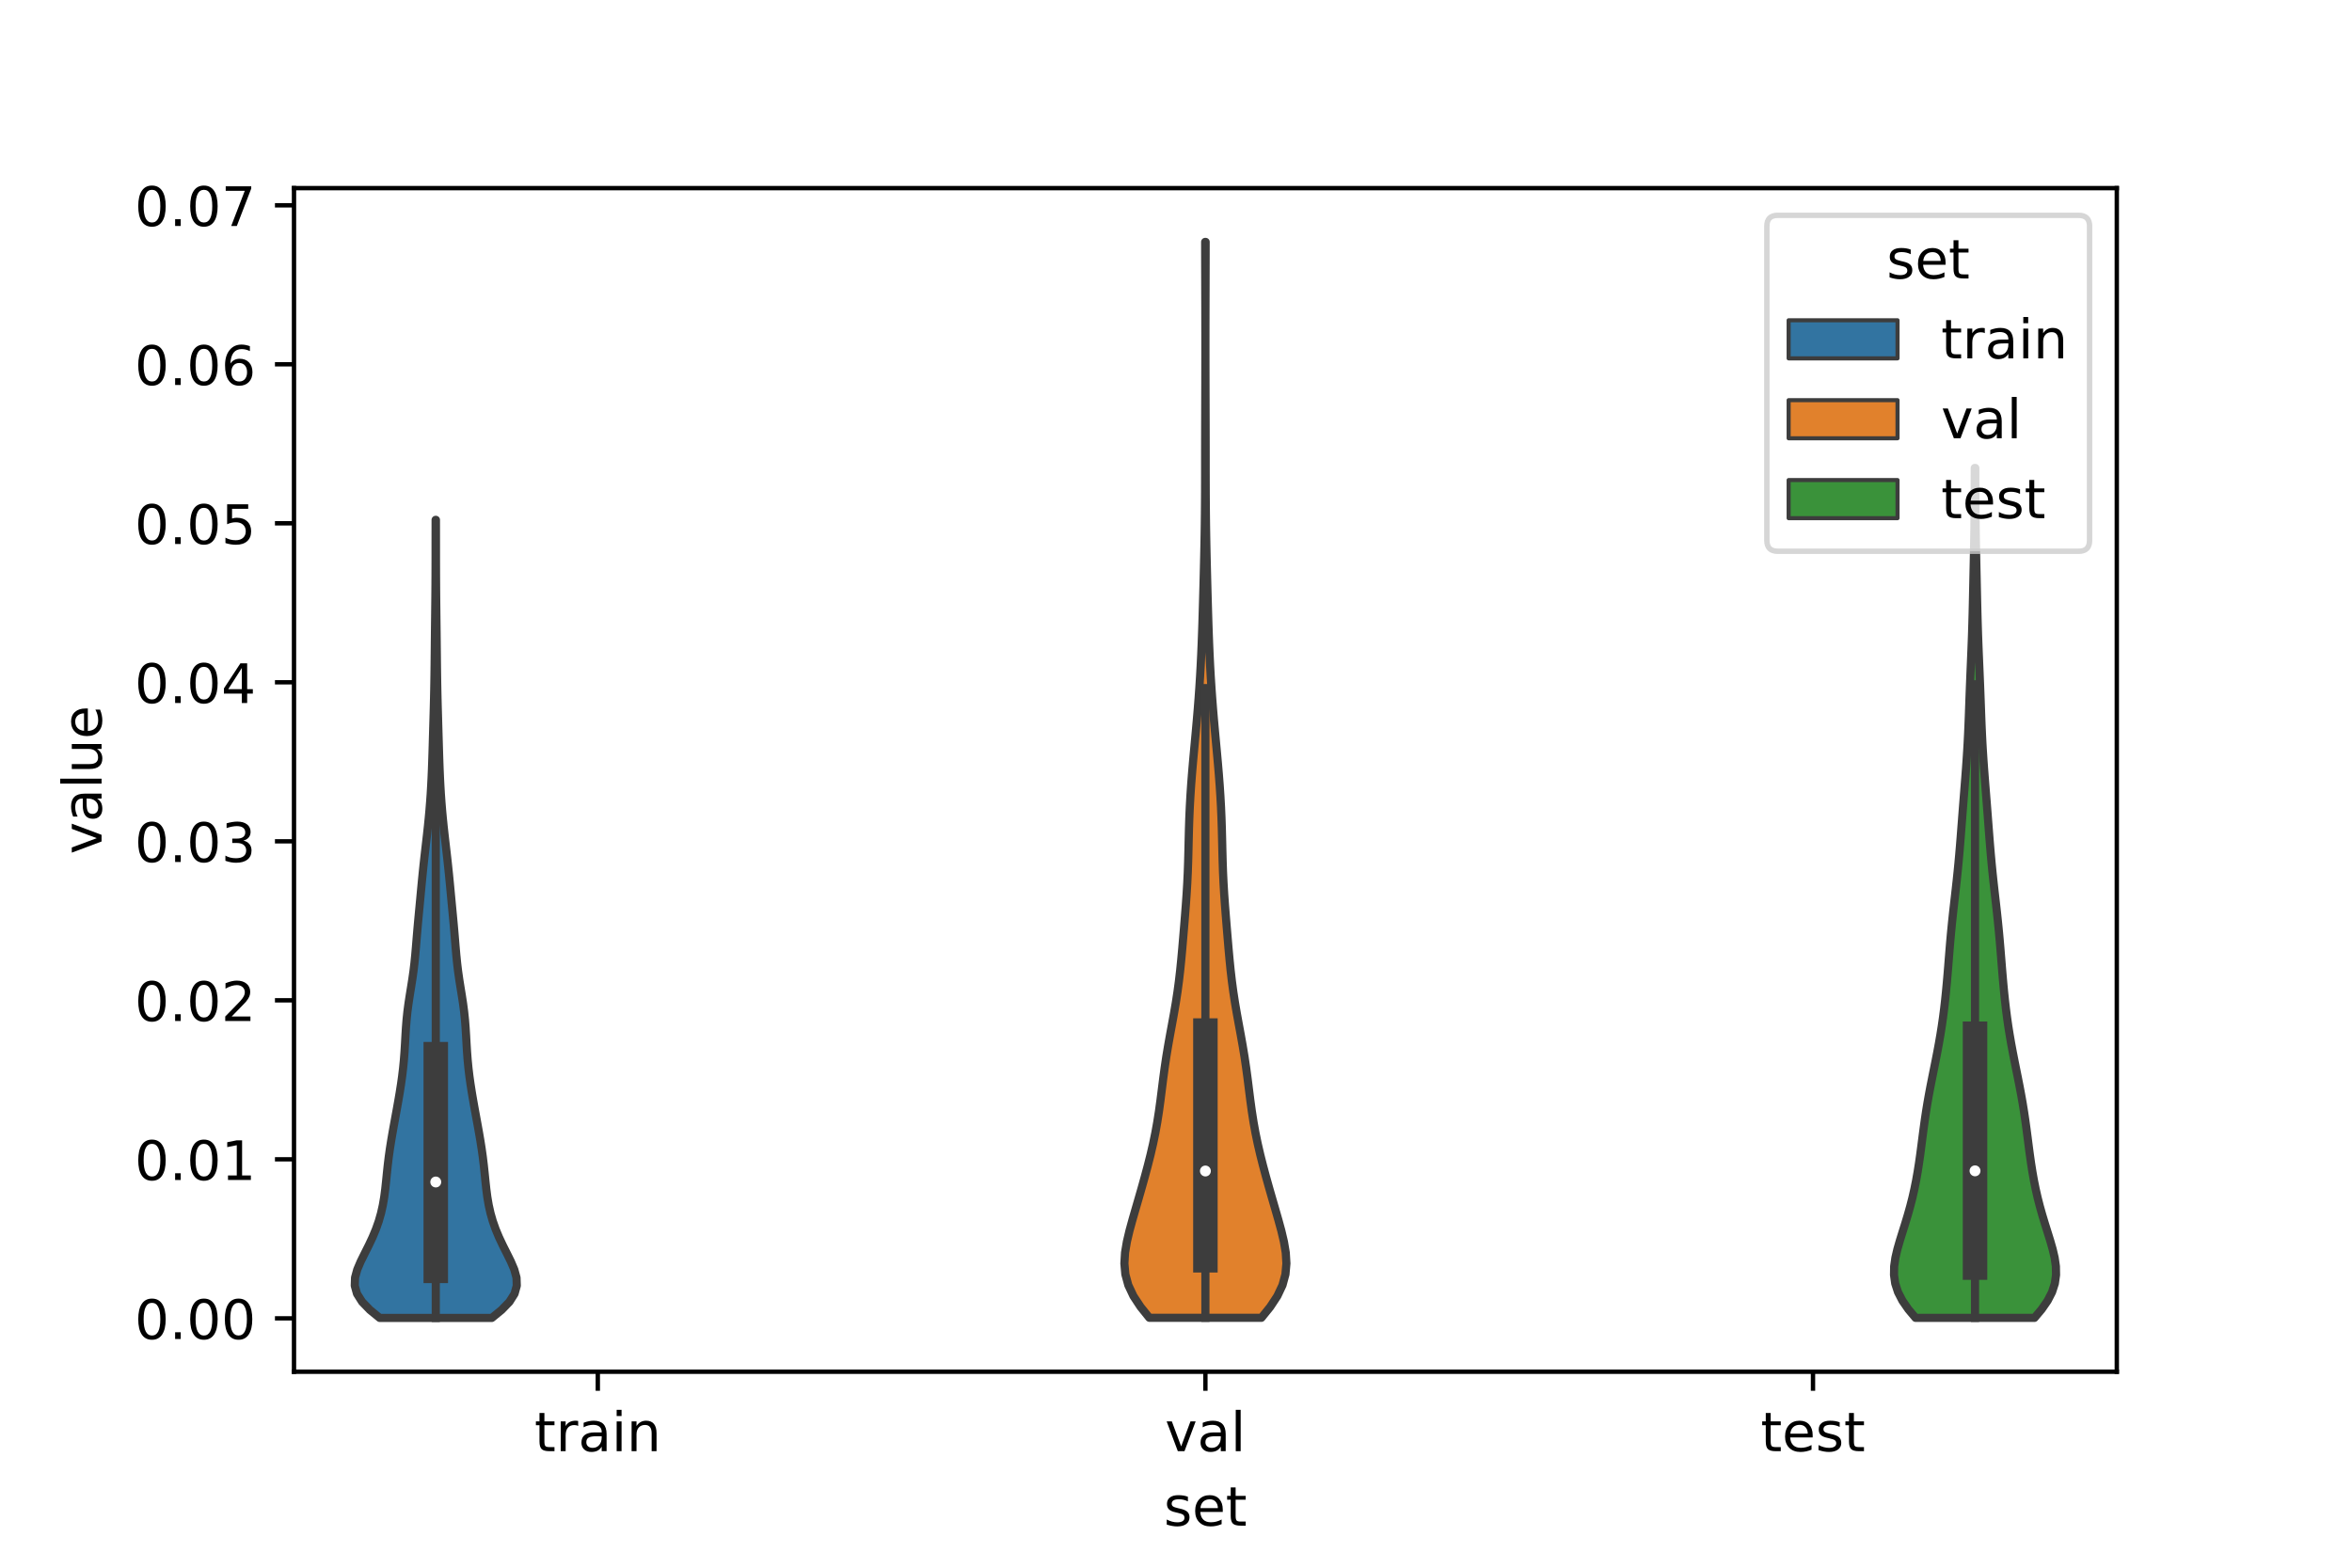 <?xml version="1.0" encoding="utf-8" standalone="no"?>
<!DOCTYPE svg PUBLIC "-//W3C//DTD SVG 1.1//EN"
  "http://www.w3.org/Graphics/SVG/1.1/DTD/svg11.dtd">
<!-- Created with matplotlib (https://matplotlib.org/) -->
<svg height="288pt" version="1.1" viewBox="0 0 432 288" width="432pt" xmlns="http://www.w3.org/2000/svg" xmlns:xlink="http://www.w3.org/1999/xlink">
 <defs>
  <style type="text/css">*{stroke-linecap:butt;stroke-linejoin:round;}</style>
 </defs>
 <g id="figure_1">
  <g id="patch_1">
   <path d="M 0 288 
L 432 288 
L 432 0 
L 0 0 
z
" style="fill:#ffffff;"/>
  </g>
  <g id="axes_1">
   <g id="patch_2">
    <path d="M 54 252 
L 388.8 252 
L 388.8 34.56 
L 54 34.56 
z
" style="fill:#ffffff;"/>
   </g>
   <g id="PolyCollection_1">
    <defs>
     <path d="M 90.335 -45.884 
L 69.745 -45.884 
L 67.935 -47.365 
L 66.506 -48.846 
L 65.572 -50.326 
L 65.16 -51.807 
L 65.213 -53.288 
L 65.619 -54.769 
L 66.249 -56.25 
L 66.982 -57.731 
L 67.728 -59.212 
L 68.426 -60.693 
L 69.044 -62.174 
L 69.566 -63.655 
L 69.989 -65.136 
L 70.319 -66.617 
L 70.571 -68.098 
L 70.764 -69.579 
L 70.922 -71.059 
L 71.071 -72.54 
L 71.229 -74.021 
L 71.409 -75.502 
L 71.617 -76.983 
L 71.851 -78.464 
L 72.104 -79.945 
L 72.37 -81.426 
L 72.641 -82.907 
L 72.912 -84.388 
L 73.175 -85.869 
L 73.426 -87.35 
L 73.658 -88.831 
L 73.865 -90.312 
L 74.041 -91.793 
L 74.185 -93.273 
L 74.298 -94.754 
L 74.389 -96.235 
L 74.471 -97.716 
L 74.562 -99.197 
L 74.679 -100.678 
L 74.834 -102.159 
L 75.028 -103.64 
L 75.255 -105.121 
L 75.495 -106.602 
L 75.729 -108.083 
L 75.94 -109.564 
L 76.118 -111.045 
L 76.267 -112.526 
L 76.396 -114.007 
L 76.517 -115.487 
L 76.642 -116.968 
L 76.773 -118.449 
L 76.911 -119.93 
L 77.051 -121.411 
L 77.191 -122.892 
L 77.329 -124.373 
L 77.469 -125.854 
L 77.614 -127.335 
L 77.767 -128.816 
L 77.928 -130.297 
L 78.097 -131.778 
L 78.268 -133.259 
L 78.437 -134.74 
L 78.599 -136.221 
L 78.748 -137.701 
L 78.884 -139.182 
L 79.003 -140.663 
L 79.107 -142.144 
L 79.195 -143.625 
L 79.27 -145.106 
L 79.333 -146.587 
L 79.387 -148.068 
L 79.435 -149.549 
L 79.479 -151.03 
L 79.522 -152.511 
L 79.565 -153.992 
L 79.608 -155.473 
L 79.65 -156.954 
L 79.69 -158.435 
L 79.727 -159.915 
L 79.759 -161.396 
L 79.786 -162.877 
L 79.808 -164.358 
L 79.827 -165.839 
L 79.843 -167.32 
L 79.859 -168.801 
L 79.874 -170.282 
L 79.891 -171.763 
L 79.909 -173.244 
L 79.927 -174.725 
L 79.944 -176.206 
L 79.961 -177.687 
L 79.975 -179.168 
L 79.986 -180.649 
L 79.995 -182.129 
L 80 -183.61 
L 80.004 -185.091 
L 80.005 -186.572 
L 80.006 -188.053 
L 80.008 -189.534 
L 80.01 -191.015 
L 80.012 -192.496 
L 80.068 -192.496 
L 80.068 -192.496 
L 80.07 -191.015 
L 80.072 -189.534 
L 80.074 -188.053 
L 80.075 -186.572 
L 80.076 -185.091 
L 80.08 -183.61 
L 80.085 -182.129 
L 80.094 -180.649 
L 80.105 -179.168 
L 80.119 -177.687 
L 80.136 -176.206 
L 80.153 -174.725 
L 80.171 -173.244 
L 80.189 -171.763 
L 80.206 -170.282 
L 80.221 -168.801 
L 80.237 -167.32 
L 80.253 -165.839 
L 80.272 -164.358 
L 80.294 -162.877 
L 80.321 -161.396 
L 80.353 -159.915 
L 80.39 -158.435 
L 80.43 -156.954 
L 80.472 -155.473 
L 80.515 -153.992 
L 80.558 -152.511 
L 80.601 -151.03 
L 80.645 -149.549 
L 80.693 -148.068 
L 80.747 -146.587 
L 80.81 -145.106 
L 80.885 -143.625 
L 80.973 -142.144 
L 81.077 -140.663 
L 81.196 -139.182 
L 81.332 -137.701 
L 81.481 -136.221 
L 81.643 -134.74 
L 81.812 -133.259 
L 81.983 -131.778 
L 82.152 -130.297 
L 82.313 -128.816 
L 82.466 -127.335 
L 82.611 -125.854 
L 82.751 -124.373 
L 82.889 -122.892 
L 83.029 -121.411 
L 83.169 -119.93 
L 83.307 -118.449 
L 83.438 -116.968 
L 83.563 -115.487 
L 83.684 -114.007 
L 83.813 -112.526 
L 83.962 -111.045 
L 84.14 -109.564 
L 84.351 -108.083 
L 84.585 -106.602 
L 84.825 -105.121 
L 85.052 -103.64 
L 85.246 -102.159 
L 85.401 -100.678 
L 85.518 -99.197 
L 85.609 -97.716 
L 85.691 -96.235 
L 85.782 -94.754 
L 85.895 -93.273 
L 86.039 -91.793 
L 86.215 -90.312 
L 86.422 -88.831 
L 86.654 -87.35 
L 86.905 -85.869 
L 87.168 -84.388 
L 87.439 -82.907 
L 87.71 -81.426 
L 87.976 -79.945 
L 88.229 -78.464 
L 88.463 -76.983 
L 88.671 -75.502 
L 88.851 -74.021 
L 89.009 -72.54 
L 89.158 -71.059 
L 89.316 -69.579 
L 89.509 -68.098 
L 89.761 -66.617 
L 90.091 -65.136 
L 90.514 -63.655 
L 91.036 -62.174 
L 91.654 -60.693 
L 92.352 -59.212 
L 93.098 -57.731 
L 93.831 -56.25 
L 94.461 -54.769 
L 94.867 -53.288 
L 94.92 -51.807 
L 94.508 -50.326 
L 93.574 -48.846 
L 92.145 -47.365 
L 90.335 -45.884 
z
" id="m34729bcca5" style="stroke:#3d3d3d;stroke-width:1.5;"/>
    </defs>
    <g clip-path="url(#p01e2f9b529)">
     <use style="fill:#3274a1;stroke:#3d3d3d;stroke-width:1.5;" x="0" xlink:href="#m34729bcca5" y="288"/>
    </g>
   </g>
   <g id="PolyCollection_2">
    <defs>
     <path d="M 231.69 -45.909 
L 211.11 -45.909 
L 209.5 -47.906 
L 208.184 -49.902 
L 207.242 -51.899 
L 206.698 -53.895 
L 206.52 -55.892 
L 206.641 -57.888 
L 206.977 -59.884 
L 207.449 -61.881 
L 207.994 -63.877 
L 208.569 -65.874 
L 209.149 -67.87 
L 209.722 -69.867 
L 210.28 -71.863 
L 210.816 -73.859 
L 211.32 -75.856 
L 211.783 -77.852 
L 212.197 -79.849 
L 212.558 -81.845 
L 212.87 -83.842 
L 213.144 -85.838 
L 213.396 -87.835 
L 213.646 -89.831 
L 213.914 -91.827 
L 214.21 -93.824 
L 214.54 -95.82 
L 214.895 -97.817 
L 215.263 -99.813 
L 215.626 -101.81 
L 215.968 -103.806 
L 216.275 -105.802 
L 216.542 -107.799 
L 216.773 -109.795 
L 216.973 -111.792 
L 217.154 -113.788 
L 217.324 -115.785 
L 217.491 -117.781 
L 217.654 -119.777 
L 217.81 -121.774 
L 217.951 -123.77 
L 218.07 -125.767 
L 218.164 -127.763 
L 218.232 -129.76 
L 218.284 -131.756 
L 218.33 -133.753 
L 218.381 -135.749 
L 218.447 -137.745 
L 218.534 -139.742 
L 218.645 -141.738 
L 218.777 -143.735 
L 218.93 -145.731 
L 219.099 -147.728 
L 219.279 -149.724 
L 219.464 -151.72 
L 219.649 -153.717 
L 219.827 -155.713 
L 219.996 -157.71 
L 220.151 -159.706 
L 220.293 -161.703 
L 220.419 -163.699 
L 220.531 -165.695 
L 220.629 -167.692 
L 220.715 -169.688 
L 220.79 -171.685 
L 220.857 -173.681 
L 220.917 -175.678 
L 220.974 -177.674 
L 221.029 -179.67 
L 221.081 -181.667 
L 221.131 -183.663 
L 221.178 -185.66 
L 221.221 -187.656 
L 221.258 -189.653 
L 221.289 -191.649 
L 221.313 -193.646 
L 221.33 -195.642 
L 221.341 -197.638 
L 221.347 -199.635 
L 221.35 -201.631 
L 221.351 -203.628 
L 221.353 -205.624 
L 221.356 -207.621 
L 221.361 -209.617 
L 221.367 -211.613 
L 221.373 -213.61 
L 221.38 -215.606 
L 221.386 -217.603 
L 221.39 -219.599 
L 221.393 -221.596 
L 221.395 -223.592 
L 221.395 -225.588 
L 221.393 -227.585 
L 221.39 -229.581 
L 221.386 -231.578 
L 221.38 -233.574 
L 221.374 -235.571 
L 221.368 -237.567 
L 221.362 -239.563 
L 221.358 -241.56 
L 221.357 -243.556 
L 221.443 -243.556 
L 221.443 -243.556 
L 221.442 -241.56 
L 221.438 -239.563 
L 221.432 -237.567 
L 221.426 -235.571 
L 221.42 -233.574 
L 221.414 -231.578 
L 221.41 -229.581 
L 221.407 -227.585 
L 221.405 -225.588 
L 221.405 -223.592 
L 221.407 -221.596 
L 221.41 -219.599 
L 221.414 -217.603 
L 221.42 -215.606 
L 221.427 -213.61 
L 221.433 -211.613 
L 221.439 -209.617 
L 221.444 -207.621 
L 221.447 -205.624 
L 221.449 -203.628 
L 221.45 -201.631 
L 221.453 -199.635 
L 221.459 -197.638 
L 221.47 -195.642 
L 221.487 -193.646 
L 221.511 -191.649 
L 221.542 -189.653 
L 221.579 -187.656 
L 221.622 -185.66 
L 221.669 -183.663 
L 221.719 -181.667 
L 221.771 -179.67 
L 221.826 -177.674 
L 221.883 -175.678 
L 221.943 -173.681 
L 222.01 -171.685 
L 222.085 -169.688 
L 222.171 -167.692 
L 222.269 -165.695 
L 222.381 -163.699 
L 222.507 -161.703 
L 222.649 -159.706 
L 222.804 -157.71 
L 222.973 -155.713 
L 223.151 -153.717 
L 223.336 -151.72 
L 223.521 -149.724 
L 223.701 -147.728 
L 223.87 -145.731 
L 224.023 -143.735 
L 224.155 -141.738 
L 224.266 -139.742 
L 224.353 -137.745 
L 224.419 -135.749 
L 224.47 -133.753 
L 224.516 -131.756 
L 224.568 -129.76 
L 224.636 -127.763 
L 224.73 -125.767 
L 224.849 -123.77 
L 224.99 -121.774 
L 225.146 -119.777 
L 225.309 -117.781 
L 225.476 -115.785 
L 225.646 -113.788 
L 225.827 -111.792 
L 226.027 -109.795 
L 226.258 -107.799 
L 226.525 -105.802 
L 226.832 -103.806 
L 227.174 -101.81 
L 227.537 -99.813 
L 227.905 -97.817 
L 228.26 -95.82 
L 228.59 -93.824 
L 228.886 -91.827 
L 229.154 -89.831 
L 229.404 -87.835 
L 229.656 -85.838 
L 229.93 -83.842 
L 230.242 -81.845 
L 230.603 -79.849 
L 231.017 -77.852 
L 231.48 -75.856 
L 231.984 -73.859 
L 232.52 -71.863 
L 233.078 -69.867 
L 233.651 -67.87 
L 234.231 -65.874 
L 234.806 -63.877 
L 235.351 -61.881 
L 235.823 -59.884 
L 236.159 -57.888 
L 236.28 -55.892 
L 236.102 -53.895 
L 235.558 -51.899 
L 234.616 -49.902 
L 233.3 -47.906 
L 231.69 -45.909 
z
" id="m45679a9363" style="stroke:#3d3d3d;stroke-width:1.5;"/>
    </defs>
    <g clip-path="url(#p01e2f9b529)">
     <use style="fill:#e1812c;stroke:#3d3d3d;stroke-width:1.5;" x="0" xlink:href="#m45679a9363" y="288"/>
    </g>
   </g>
   <g id="PolyCollection_3">
    <defs>
     <path d="M 373.679 -45.896 
L 351.841 -45.896 
L 350.517 -47.473 
L 349.425 -49.05 
L 348.614 -50.627 
L 348.103 -52.204 
L 347.88 -53.781 
L 347.908 -55.359 
L 348.135 -56.936 
L 348.502 -58.513 
L 348.954 -60.09 
L 349.445 -61.667 
L 349.94 -63.244 
L 350.416 -64.821 
L 350.859 -66.398 
L 351.261 -67.975 
L 351.62 -69.553 
L 351.938 -71.13 
L 352.218 -72.707 
L 352.466 -74.284 
L 352.69 -75.861 
L 352.898 -77.438 
L 353.1 -79.015 
L 353.306 -80.592 
L 353.522 -82.169 
L 353.756 -83.747 
L 354.012 -85.324 
L 354.29 -86.901 
L 354.587 -88.478 
L 354.899 -90.055 
L 355.217 -91.632 
L 355.534 -93.209 
L 355.842 -94.786 
L 356.134 -96.363 
L 356.406 -97.941 
L 356.656 -99.518 
L 356.881 -101.095 
L 357.084 -102.672 
L 357.266 -104.249 
L 357.429 -105.826 
L 357.577 -107.403 
L 357.714 -108.98 
L 357.843 -110.558 
L 357.968 -112.135 
L 358.096 -113.712 
L 358.23 -115.289 
L 358.374 -116.866 
L 358.529 -118.443 
L 358.695 -120.02 
L 358.87 -121.597 
L 359.05 -123.174 
L 359.229 -124.752 
L 359.403 -126.329 
L 359.568 -127.906 
L 359.722 -129.483 
L 359.865 -131.06 
L 359.999 -132.637 
L 360.125 -134.214 
L 360.247 -135.791 
L 360.368 -137.368 
L 360.489 -138.946 
L 360.612 -140.523 
L 360.737 -142.1 
L 360.862 -143.677 
L 360.985 -145.254 
L 361.105 -146.831 
L 361.216 -148.408 
L 361.318 -149.985 
L 361.409 -151.562 
L 361.488 -153.14 
L 361.557 -154.717 
L 361.619 -156.294 
L 361.676 -157.871 
L 361.733 -159.448 
L 361.791 -161.025 
L 361.853 -162.602 
L 361.917 -164.179 
L 361.984 -165.757 
L 362.05 -167.334 
L 362.114 -168.911 
L 362.174 -170.488 
L 362.228 -172.065 
L 362.276 -173.642 
L 362.319 -175.219 
L 362.357 -176.796 
L 362.392 -178.373 
L 362.426 -179.951 
L 362.46 -181.528 
L 362.494 -183.105 
L 362.528 -184.682 
L 362.561 -186.259 
L 362.592 -187.836 
L 362.621 -189.413 
L 362.645 -190.99 
L 362.665 -192.567 
L 362.68 -194.145 
L 362.691 -195.722 
L 362.698 -197.299 
L 362.703 -198.876 
L 362.706 -200.453 
L 362.709 -202.03 
L 362.811 -202.03 
L 362.811 -202.03 
L 362.814 -200.453 
L 362.817 -198.876 
L 362.822 -197.299 
L 362.829 -195.722 
L 362.84 -194.145 
L 362.855 -192.567 
L 362.875 -190.99 
L 362.899 -189.413 
L 362.928 -187.836 
L 362.959 -186.259 
L 362.992 -184.682 
L 363.026 -183.105 
L 363.06 -181.528 
L 363.094 -179.951 
L 363.128 -178.373 
L 363.163 -176.796 
L 363.201 -175.219 
L 363.244 -173.642 
L 363.292 -172.065 
L 363.346 -170.488 
L 363.406 -168.911 
L 363.47 -167.334 
L 363.536 -165.757 
L 363.603 -164.179 
L 363.667 -162.602 
L 363.729 -161.025 
L 363.787 -159.448 
L 363.844 -157.871 
L 363.901 -156.294 
L 363.963 -154.717 
L 364.032 -153.14 
L 364.111 -151.562 
L 364.202 -149.985 
L 364.304 -148.408 
L 364.415 -146.831 
L 364.535 -145.254 
L 364.658 -143.677 
L 364.783 -142.1 
L 364.908 -140.523 
L 365.031 -138.946 
L 365.152 -137.368 
L 365.273 -135.791 
L 365.395 -134.214 
L 365.521 -132.637 
L 365.655 -131.06 
L 365.798 -129.483 
L 365.952 -127.906 
L 366.117 -126.329 
L 366.291 -124.752 
L 366.47 -123.174 
L 366.65 -121.597 
L 366.825 -120.02 
L 366.991 -118.443 
L 367.146 -116.866 
L 367.29 -115.289 
L 367.424 -113.712 
L 367.552 -112.135 
L 367.677 -110.558 
L 367.806 -108.98 
L 367.943 -107.403 
L 368.091 -105.826 
L 368.254 -104.249 
L 368.436 -102.672 
L 368.639 -101.095 
L 368.864 -99.518 
L 369.114 -97.941 
L 369.386 -96.363 
L 369.678 -94.786 
L 369.986 -93.209 
L 370.303 -91.632 
L 370.621 -90.055 
L 370.933 -88.478 
L 371.23 -86.901 
L 371.508 -85.324 
L 371.764 -83.747 
L 371.998 -82.169 
L 372.214 -80.592 
L 372.42 -79.015 
L 372.622 -77.438 
L 372.83 -75.861 
L 373.054 -74.284 
L 373.302 -72.707 
L 373.582 -71.13 
L 373.9 -69.553 
L 374.259 -67.975 
L 374.661 -66.398 
L 375.104 -64.821 
L 375.58 -63.244 
L 376.075 -61.667 
L 376.566 -60.09 
L 377.018 -58.513 
L 377.385 -56.936 
L 377.612 -55.359 
L 377.64 -53.781 
L 377.417 -52.204 
L 376.906 -50.627 
L 376.095 -49.05 
L 375.003 -47.473 
L 373.679 -45.896 
z
" id="m0f67880a5b" style="stroke:#3d3d3d;stroke-width:1.5;"/>
    </defs>
    <g clip-path="url(#p01e2f9b529)">
     <use style="fill:#3a923a;stroke:#3d3d3d;stroke-width:1.5;" x="0" xlink:href="#m0f67880a5b" y="288"/>
    </g>
   </g>
   <g id="patch_3">
    <path clip-path="url(#p01e2f9b529)" d="M 109.8 242.189 
L 109.8 242.189 
L 109.8 242.189 
L 109.8 242.189 
z
" style="fill:#3274a1;stroke:#3d3d3d;stroke-linejoin:miter;stroke-width:0.75;"/>
   </g>
   <g id="patch_4">
    <path clip-path="url(#p01e2f9b529)" d="M 109.8 242.189 
L 109.8 242.189 
L 109.8 242.189 
L 109.8 242.189 
z
" style="fill:#e1812c;stroke:#3d3d3d;stroke-linejoin:miter;stroke-width:0.75;"/>
   </g>
   <g id="patch_5">
    <path clip-path="url(#p01e2f9b529)" d="M 109.8 242.189 
L 109.8 242.189 
L 109.8 242.189 
L 109.8 242.189 
z
" style="fill:#3a923a;stroke:#3d3d3d;stroke-linejoin:miter;stroke-width:0.75;"/>
   </g>
   <g id="matplotlib.axis_1">
    <g id="xtick_1">
     <g id="line2d_1">
      <defs>
       <path d="M 0 0 
L 0 3.5 
" id="m8063b4e035" style="stroke:#000000;stroke-width:0.8;"/>
      </defs>
      <g>
       <use style="stroke:#000000;stroke-width:0.8;" x="109.8" xlink:href="#m8063b4e035" y="252"/>
      </g>
     </g>
     <g id="text_1">
      <!-- train -->
      <g transform="translate(98.162 266.598)scale(0.1 -0.1)">
       <defs>
        <path d="M 18.312 70.219 
L 18.312 54.688 
L 36.812 54.688 
L 36.812 47.703 
L 18.312 47.703 
L 18.312 18.016 
Q 18.312 11.328 20.141 9.422 
Q 21.969 7.516 27.594 7.516 
L 36.812 7.516 
L 36.812 0 
L 27.594 0 
Q 17.188 0 13.234 3.875 
Q 9.281 7.766 9.281 18.016 
L 9.281 47.703 
L 2.688 47.703 
L 2.688 54.688 
L 9.281 54.688 
L 9.281 70.219 
z
" id="DejaVuSans-116"/>
        <path d="M 41.109 46.297 
Q 39.594 47.172 37.812 47.578 
Q 36.031 48 33.891 48 
Q 26.266 48 22.188 43.047 
Q 18.109 38.094 18.109 28.812 
L 18.109 0 
L 9.078 0 
L 9.078 54.688 
L 18.109 54.688 
L 18.109 46.188 
Q 20.953 51.172 25.484 53.578 
Q 30.031 56 36.531 56 
Q 37.453 56 38.578 55.875 
Q 39.703 55.766 41.062 55.516 
z
" id="DejaVuSans-114"/>
        <path d="M 34.281 27.484 
Q 23.391 27.484 19.188 25 
Q 14.984 22.516 14.984 16.5 
Q 14.984 11.719 18.141 8.906 
Q 21.297 6.109 26.703 6.109 
Q 34.188 6.109 38.703 11.406 
Q 43.219 16.703 43.219 25.484 
L 43.219 27.484 
z
M 52.203 31.203 
L 52.203 0 
L 43.219 0 
L 43.219 8.297 
Q 40.141 3.328 35.547 0.953 
Q 30.953 -1.422 24.312 -1.422 
Q 15.922 -1.422 10.953 3.297 
Q 6 8.016 6 15.922 
Q 6 25.141 12.172 29.828 
Q 18.359 34.516 30.609 34.516 
L 43.219 34.516 
L 43.219 35.406 
Q 43.219 41.609 39.141 45 
Q 35.062 48.391 27.688 48.391 
Q 23 48.391 18.547 47.266 
Q 14.109 46.141 10.016 43.891 
L 10.016 52.203 
Q 14.938 54.109 19.578 55.047 
Q 24.219 56 28.609 56 
Q 40.484 56 46.344 49.844 
Q 52.203 43.703 52.203 31.203 
z
" id="DejaVuSans-97"/>
        <path d="M 9.422 54.688 
L 18.406 54.688 
L 18.406 0 
L 9.422 0 
z
M 9.422 75.984 
L 18.406 75.984 
L 18.406 64.594 
L 9.422 64.594 
z
" id="DejaVuSans-105"/>
        <path d="M 54.891 33.016 
L 54.891 0 
L 45.906 0 
L 45.906 32.719 
Q 45.906 40.484 42.875 44.328 
Q 39.844 48.188 33.797 48.188 
Q 26.516 48.188 22.312 43.547 
Q 18.109 38.922 18.109 30.906 
L 18.109 0 
L 9.078 0 
L 9.078 54.688 
L 18.109 54.688 
L 18.109 46.188 
Q 21.344 51.125 25.703 53.562 
Q 30.078 56 35.797 56 
Q 45.219 56 50.047 50.172 
Q 54.891 44.344 54.891 33.016 
z
" id="DejaVuSans-110"/>
       </defs>
       <use xlink:href="#DejaVuSans-116"/>
       <use x="39.209" xlink:href="#DejaVuSans-114"/>
       <use x="80.322" xlink:href="#DejaVuSans-97"/>
       <use x="141.602" xlink:href="#DejaVuSans-105"/>
       <use x="169.385" xlink:href="#DejaVuSans-110"/>
      </g>
     </g>
    </g>
    <g id="xtick_2">
     <g id="line2d_2">
      <g>
       <use style="stroke:#000000;stroke-width:0.8;" x="221.4" xlink:href="#m8063b4e035" y="252"/>
      </g>
     </g>
     <g id="text_2">
      <!-- val -->
      <g transform="translate(213.988 266.598)scale(0.1 -0.1)">
       <defs>
        <path d="M 2.984 54.688 
L 12.5 54.688 
L 29.594 8.797 
L 46.688 54.688 
L 56.203 54.688 
L 35.688 0 
L 23.484 0 
z
" id="DejaVuSans-118"/>
        <path d="M 9.422 75.984 
L 18.406 75.984 
L 18.406 0 
L 9.422 0 
z
" id="DejaVuSans-108"/>
       </defs>
       <use xlink:href="#DejaVuSans-118"/>
       <use x="59.18" xlink:href="#DejaVuSans-97"/>
       <use x="120.459" xlink:href="#DejaVuSans-108"/>
      </g>
     </g>
    </g>
    <g id="xtick_3">
     <g id="line2d_3">
      <g>
       <use style="stroke:#000000;stroke-width:0.8;" x="333" xlink:href="#m8063b4e035" y="252"/>
      </g>
     </g>
     <g id="text_3">
      <!-- test -->
      <g transform="translate(323.398 266.598)scale(0.1 -0.1)">
       <defs>
        <path d="M 56.203 29.594 
L 56.203 25.203 
L 14.891 25.203 
Q 15.484 15.922 20.484 11.062 
Q 25.484 6.203 34.422 6.203 
Q 39.594 6.203 44.453 7.469 
Q 49.312 8.734 54.109 11.281 
L 54.109 2.781 
Q 49.266 0.734 44.188 -0.344 
Q 39.109 -1.422 33.891 -1.422 
Q 20.797 -1.422 13.156 6.188 
Q 5.516 13.812 5.516 26.812 
Q 5.516 40.234 12.766 48.109 
Q 20.016 56 32.328 56 
Q 43.359 56 49.781 48.891 
Q 56.203 41.797 56.203 29.594 
z
M 47.219 32.234 
Q 47.125 39.594 43.094 43.984 
Q 39.062 48.391 32.422 48.391 
Q 24.906 48.391 20.391 44.141 
Q 15.875 39.891 15.188 32.172 
z
" id="DejaVuSans-101"/>
        <path d="M 44.281 53.078 
L 44.281 44.578 
Q 40.484 46.531 36.375 47.5 
Q 32.281 48.484 27.875 48.484 
Q 21.188 48.484 17.844 46.438 
Q 14.5 44.391 14.5 40.281 
Q 14.5 37.156 16.891 35.375 
Q 19.281 33.594 26.516 31.984 
L 29.594 31.297 
Q 39.156 29.25 43.188 25.516 
Q 47.219 21.781 47.219 15.094 
Q 47.219 7.469 41.188 3.016 
Q 35.156 -1.422 24.609 -1.422 
Q 20.219 -1.422 15.453 -0.562 
Q 10.688 0.297 5.422 2 
L 5.422 11.281 
Q 10.406 8.688 15.234 7.391 
Q 20.062 6.109 24.812 6.109 
Q 31.156 6.109 34.562 8.281 
Q 37.984 10.453 37.984 14.406 
Q 37.984 18.062 35.516 20.016 
Q 33.062 21.969 24.703 23.781 
L 21.578 24.516 
Q 13.234 26.266 9.516 29.906 
Q 5.812 33.547 5.812 39.891 
Q 5.812 47.609 11.281 51.797 
Q 16.75 56 26.812 56 
Q 31.781 56 36.172 55.266 
Q 40.578 54.547 44.281 53.078 
z
" id="DejaVuSans-115"/>
       </defs>
       <use xlink:href="#DejaVuSans-116"/>
       <use x="39.209" xlink:href="#DejaVuSans-101"/>
       <use x="100.732" xlink:href="#DejaVuSans-115"/>
       <use x="152.832" xlink:href="#DejaVuSans-116"/>
      </g>
     </g>
    </g>
    <g id="text_4">
     <!-- set -->
     <g transform="translate(213.759 280.277)scale(0.1 -0.1)">
      <use xlink:href="#DejaVuSans-115"/>
      <use x="52.1" xlink:href="#DejaVuSans-101"/>
      <use x="113.623" xlink:href="#DejaVuSans-116"/>
     </g>
    </g>
   </g>
   <g id="matplotlib.axis_2">
    <g id="ytick_1">
     <g id="line2d_4">
      <defs>
       <path d="M 0 0 
L -3.5 0 
" id="m8ec7db63a3" style="stroke:#000000;stroke-width:0.8;"/>
      </defs>
      <g>
       <use style="stroke:#000000;stroke-width:0.8;" x="54" xlink:href="#m8ec7db63a3" y="242.189"/>
      </g>
     </g>
     <g id="text_5">
      <!-- 0.00 -->
      <g transform="translate(24.734 245.988)scale(0.1 -0.1)">
       <defs>
        <path d="M 31.781 66.406 
Q 24.172 66.406 20.328 58.906 
Q 16.5 51.422 16.5 36.375 
Q 16.5 21.391 20.328 13.891 
Q 24.172 6.391 31.781 6.391 
Q 39.453 6.391 43.281 13.891 
Q 47.125 21.391 47.125 36.375 
Q 47.125 51.422 43.281 58.906 
Q 39.453 66.406 31.781 66.406 
z
M 31.781 74.219 
Q 44.047 74.219 50.516 64.516 
Q 56.984 54.828 56.984 36.375 
Q 56.984 17.969 50.516 8.266 
Q 44.047 -1.422 31.781 -1.422 
Q 19.531 -1.422 13.062 8.266 
Q 6.594 17.969 6.594 36.375 
Q 6.594 54.828 13.062 64.516 
Q 19.531 74.219 31.781 74.219 
z
" id="DejaVuSans-48"/>
        <path d="M 10.688 12.406 
L 21 12.406 
L 21 0 
L 10.688 0 
z
" id="DejaVuSans-46"/>
       </defs>
       <use xlink:href="#DejaVuSans-48"/>
       <use x="63.623" xlink:href="#DejaVuSans-46"/>
       <use x="95.41" xlink:href="#DejaVuSans-48"/>
       <use x="159.033" xlink:href="#DejaVuSans-48"/>
      </g>
     </g>
    </g>
    <g id="ytick_2">
     <g id="line2d_5">
      <g>
       <use style="stroke:#000000;stroke-width:0.8;" x="54" xlink:href="#m8ec7db63a3" y="212.978"/>
      </g>
     </g>
     <g id="text_6">
      <!-- 0.01 -->
      <g transform="translate(24.734 216.777)scale(0.1 -0.1)">
       <defs>
        <path d="M 12.406 8.297 
L 28.516 8.297 
L 28.516 63.922 
L 10.984 60.406 
L 10.984 69.391 
L 28.422 72.906 
L 38.281 72.906 
L 38.281 8.297 
L 54.391 8.297 
L 54.391 0 
L 12.406 0 
z
" id="DejaVuSans-49"/>
       </defs>
       <use xlink:href="#DejaVuSans-48"/>
       <use x="63.623" xlink:href="#DejaVuSans-46"/>
       <use x="95.41" xlink:href="#DejaVuSans-48"/>
       <use x="159.033" xlink:href="#DejaVuSans-49"/>
      </g>
     </g>
    </g>
    <g id="ytick_3">
     <g id="line2d_6">
      <g>
       <use style="stroke:#000000;stroke-width:0.8;" x="54" xlink:href="#m8ec7db63a3" y="183.767"/>
      </g>
     </g>
     <g id="text_7">
      <!-- 0.02 -->
      <g transform="translate(24.734 187.567)scale(0.1 -0.1)">
       <defs>
        <path d="M 19.188 8.297 
L 53.609 8.297 
L 53.609 0 
L 7.328 0 
L 7.328 8.297 
Q 12.938 14.109 22.625 23.891 
Q 32.328 33.688 34.812 36.531 
Q 39.547 41.844 41.422 45.531 
Q 43.312 49.219 43.312 52.781 
Q 43.312 58.594 39.234 62.25 
Q 35.156 65.922 28.609 65.922 
Q 23.969 65.922 18.812 64.312 
Q 13.672 62.703 7.812 59.422 
L 7.812 69.391 
Q 13.766 71.781 18.938 73 
Q 24.125 74.219 28.422 74.219 
Q 39.75 74.219 46.484 68.547 
Q 53.219 62.891 53.219 53.422 
Q 53.219 48.922 51.531 44.891 
Q 49.859 40.875 45.406 35.406 
Q 44.188 33.984 37.641 27.219 
Q 31.109 20.453 19.188 8.297 
z
" id="DejaVuSans-50"/>
       </defs>
       <use xlink:href="#DejaVuSans-48"/>
       <use x="63.623" xlink:href="#DejaVuSans-46"/>
       <use x="95.41" xlink:href="#DejaVuSans-48"/>
       <use x="159.033" xlink:href="#DejaVuSans-50"/>
      </g>
     </g>
    </g>
    <g id="ytick_4">
     <g id="line2d_7">
      <g>
       <use style="stroke:#000000;stroke-width:0.8;" x="54" xlink:href="#m8ec7db63a3" y="154.557"/>
      </g>
     </g>
     <g id="text_8">
      <!-- 0.03 -->
      <g transform="translate(24.734 158.356)scale(0.1 -0.1)">
       <defs>
        <path d="M 40.578 39.312 
Q 47.656 37.797 51.625 33 
Q 55.609 28.219 55.609 21.188 
Q 55.609 10.406 48.188 4.484 
Q 40.766 -1.422 27.094 -1.422 
Q 22.516 -1.422 17.656 -0.516 
Q 12.797 0.391 7.625 2.203 
L 7.625 11.719 
Q 11.719 9.328 16.594 8.109 
Q 21.484 6.891 26.812 6.891 
Q 36.078 6.891 40.938 10.547 
Q 45.797 14.203 45.797 21.188 
Q 45.797 27.641 41.281 31.266 
Q 36.766 34.906 28.719 34.906 
L 20.219 34.906 
L 20.219 43.016 
L 29.109 43.016 
Q 36.375 43.016 40.234 45.922 
Q 44.094 48.828 44.094 54.297 
Q 44.094 59.906 40.109 62.906 
Q 36.141 65.922 28.719 65.922 
Q 24.656 65.922 20.016 65.031 
Q 15.375 64.156 9.812 62.312 
L 9.812 71.094 
Q 15.438 72.656 20.344 73.438 
Q 25.25 74.219 29.594 74.219 
Q 40.828 74.219 47.359 69.109 
Q 53.906 64.016 53.906 55.328 
Q 53.906 49.266 50.438 45.094 
Q 46.969 40.922 40.578 39.312 
z
" id="DejaVuSans-51"/>
       </defs>
       <use xlink:href="#DejaVuSans-48"/>
       <use x="63.623" xlink:href="#DejaVuSans-46"/>
       <use x="95.41" xlink:href="#DejaVuSans-48"/>
       <use x="159.033" xlink:href="#DejaVuSans-51"/>
      </g>
     </g>
    </g>
    <g id="ytick_5">
     <g id="line2d_8">
      <g>
       <use style="stroke:#000000;stroke-width:0.8;" x="54" xlink:href="#m8ec7db63a3" y="125.346"/>
      </g>
     </g>
     <g id="text_9">
      <!-- 0.04 -->
      <g transform="translate(24.734 129.145)scale(0.1 -0.1)">
       <defs>
        <path d="M 37.797 64.312 
L 12.891 25.391 
L 37.797 25.391 
z
M 35.203 72.906 
L 47.609 72.906 
L 47.609 25.391 
L 58.016 25.391 
L 58.016 17.188 
L 47.609 17.188 
L 47.609 0 
L 37.797 0 
L 37.797 17.188 
L 4.891 17.188 
L 4.891 26.703 
z
" id="DejaVuSans-52"/>
       </defs>
       <use xlink:href="#DejaVuSans-48"/>
       <use x="63.623" xlink:href="#DejaVuSans-46"/>
       <use x="95.41" xlink:href="#DejaVuSans-48"/>
       <use x="159.033" xlink:href="#DejaVuSans-52"/>
      </g>
     </g>
    </g>
    <g id="ytick_6">
     <g id="line2d_9">
      <g>
       <use style="stroke:#000000;stroke-width:0.8;" x="54" xlink:href="#m8ec7db63a3" y="96.135"/>
      </g>
     </g>
     <g id="text_10">
      <!-- 0.05 -->
      <g transform="translate(24.734 99.935)scale(0.1 -0.1)">
       <defs>
        <path d="M 10.797 72.906 
L 49.516 72.906 
L 49.516 64.594 
L 19.828 64.594 
L 19.828 46.734 
Q 21.969 47.469 24.109 47.828 
Q 26.266 48.188 28.422 48.188 
Q 40.625 48.188 47.75 41.5 
Q 54.891 34.812 54.891 23.391 
Q 54.891 11.625 47.562 5.094 
Q 40.234 -1.422 26.906 -1.422 
Q 22.312 -1.422 17.547 -0.641 
Q 12.797 0.141 7.719 1.703 
L 7.719 11.625 
Q 12.109 9.234 16.797 8.062 
Q 21.484 6.891 26.703 6.891 
Q 35.156 6.891 40.078 11.328 
Q 45.016 15.766 45.016 23.391 
Q 45.016 31 40.078 35.438 
Q 35.156 39.891 26.703 39.891 
Q 22.75 39.891 18.812 39.016 
Q 14.891 38.141 10.797 36.281 
z
" id="DejaVuSans-53"/>
       </defs>
       <use xlink:href="#DejaVuSans-48"/>
       <use x="63.623" xlink:href="#DejaVuSans-46"/>
       <use x="95.41" xlink:href="#DejaVuSans-48"/>
       <use x="159.033" xlink:href="#DejaVuSans-53"/>
      </g>
     </g>
    </g>
    <g id="ytick_7">
     <g id="line2d_10">
      <g>
       <use style="stroke:#000000;stroke-width:0.8;" x="54" xlink:href="#m8ec7db63a3" y="66.925"/>
      </g>
     </g>
     <g id="text_11">
      <!-- 0.06 -->
      <g transform="translate(24.734 70.724)scale(0.1 -0.1)">
       <defs>
        <path d="M 33.016 40.375 
Q 26.375 40.375 22.484 35.828 
Q 18.609 31.297 18.609 23.391 
Q 18.609 15.531 22.484 10.953 
Q 26.375 6.391 33.016 6.391 
Q 39.656 6.391 43.531 10.953 
Q 47.406 15.531 47.406 23.391 
Q 47.406 31.297 43.531 35.828 
Q 39.656 40.375 33.016 40.375 
z
M 52.594 71.297 
L 52.594 62.312 
Q 48.875 64.062 45.094 64.984 
Q 41.312 65.922 37.594 65.922 
Q 27.828 65.922 22.672 59.328 
Q 17.531 52.734 16.797 39.406 
Q 19.672 43.656 24.016 45.922 
Q 28.375 48.188 33.594 48.188 
Q 44.578 48.188 50.953 41.516 
Q 57.328 34.859 57.328 23.391 
Q 57.328 12.156 50.688 5.359 
Q 44.047 -1.422 33.016 -1.422 
Q 20.359 -1.422 13.672 8.266 
Q 6.984 17.969 6.984 36.375 
Q 6.984 53.656 15.188 63.938 
Q 23.391 74.219 37.203 74.219 
Q 40.922 74.219 44.703 73.484 
Q 48.484 72.75 52.594 71.297 
z
" id="DejaVuSans-54"/>
       </defs>
       <use xlink:href="#DejaVuSans-48"/>
       <use x="63.623" xlink:href="#DejaVuSans-46"/>
       <use x="95.41" xlink:href="#DejaVuSans-48"/>
       <use x="159.033" xlink:href="#DejaVuSans-54"/>
      </g>
     </g>
    </g>
    <g id="ytick_8">
     <g id="line2d_11">
      <g>
       <use style="stroke:#000000;stroke-width:0.8;" x="54" xlink:href="#m8ec7db63a3" y="37.714"/>
      </g>
     </g>
     <g id="text_12">
      <!-- 0.07 -->
      <g transform="translate(24.734 41.513)scale(0.1 -0.1)">
       <defs>
        <path d="M 8.203 72.906 
L 55.078 72.906 
L 55.078 68.703 
L 28.609 0 
L 18.312 0 
L 43.219 64.594 
L 8.203 64.594 
z
" id="DejaVuSans-55"/>
       </defs>
       <use xlink:href="#DejaVuSans-48"/>
       <use x="63.623" xlink:href="#DejaVuSans-46"/>
       <use x="95.41" xlink:href="#DejaVuSans-48"/>
       <use x="159.033" xlink:href="#DejaVuSans-55"/>
      </g>
     </g>
    </g>
    <g id="text_13">
     <!-- value -->
     <g transform="translate(18.655 156.938)rotate(-90)scale(0.1 -0.1)">
      <defs>
       <path d="M 8.5 21.578 
L 8.5 54.688 
L 17.484 54.688 
L 17.484 21.922 
Q 17.484 14.156 20.5 10.266 
Q 23.531 6.391 29.594 6.391 
Q 36.859 6.391 41.078 11.031 
Q 45.312 15.672 45.312 23.688 
L 45.312 54.688 
L 54.297 54.688 
L 54.297 0 
L 45.312 0 
L 45.312 8.406 
Q 42.047 3.422 37.719 1 
Q 33.406 -1.422 27.688 -1.422 
Q 18.266 -1.422 13.375 4.438 
Q 8.5 10.297 8.5 21.578 
z
M 31.109 56 
z
" id="DejaVuSans-117"/>
      </defs>
      <use xlink:href="#DejaVuSans-118"/>
      <use x="59.18" xlink:href="#DejaVuSans-97"/>
      <use x="120.459" xlink:href="#DejaVuSans-108"/>
      <use x="148.242" xlink:href="#DejaVuSans-117"/>
      <use x="211.621" xlink:href="#DejaVuSans-101"/>
     </g>
    </g>
   </g>
   <g id="line2d_12">
    <path clip-path="url(#p01e2f9b529)" d="M 80.04 242.116 
L 80.04 134.241 
" style="fill:none;stroke:#3d3d3d;stroke-linecap:square;stroke-width:1.5;"/>
   </g>
   <g id="line2d_13">
    <path clip-path="url(#p01e2f9b529)" d="M 80.04 233.474 
L 80.04 193.669 
" style="fill:none;stroke:#3d3d3d;stroke-linecap:square;stroke-width:4.5;"/>
   </g>
   <g id="line2d_14">
    <path clip-path="url(#p01e2f9b529)" d="M 221.4 242.091 
L 221.4 126.405 
" style="fill:none;stroke:#3d3d3d;stroke-linecap:square;stroke-width:1.5;"/>
   </g>
   <g id="line2d_15">
    <path clip-path="url(#p01e2f9b529)" d="M 221.4 231.528 
L 221.4 189.319 
" style="fill:none;stroke:#3d3d3d;stroke-linecap:square;stroke-width:4.5;"/>
   </g>
   <g id="line2d_16">
    <path clip-path="url(#p01e2f9b529)" d="M 362.76 242.104 
L 362.76 125.703 
" style="fill:none;stroke:#3d3d3d;stroke-linecap:square;stroke-width:1.5;"/>
   </g>
   <g id="line2d_17">
    <path clip-path="url(#p01e2f9b529)" d="M 362.76 232.872 
L 362.76 189.916 
" style="fill:none;stroke:#3d3d3d;stroke-linecap:square;stroke-width:4.5;"/>
   </g>
   <g id="patch_6">
    <path d="M 54 252 
L 54 34.56 
" style="fill:none;stroke:#000000;stroke-linecap:square;stroke-linejoin:miter;stroke-width:0.8;"/>
   </g>
   <g id="patch_7">
    <path d="M 388.8 252 
L 388.8 34.56 
" style="fill:none;stroke:#000000;stroke-linecap:square;stroke-linejoin:miter;stroke-width:0.8;"/>
   </g>
   <g id="patch_8">
    <path d="M 54 252 
L 388.8 252 
" style="fill:none;stroke:#000000;stroke-linecap:square;stroke-linejoin:miter;stroke-width:0.8;"/>
   </g>
   <g id="patch_9">
    <path d="M 54 34.56 
L 388.8 34.56 
" style="fill:none;stroke:#000000;stroke-linecap:square;stroke-linejoin:miter;stroke-width:0.8;"/>
   </g>
   <g id="PathCollection_1">
    <defs>
     <path d="M 0 1.5 
C 0.398 1.5 0.779 1.342 1.061 1.061 
C 1.342 0.779 1.5 0.398 1.5 0 
C 1.5 -0.398 1.342 -0.779 1.061 -1.061 
C 0.779 -1.342 0.398 -1.5 0 -1.5 
C -0.398 -1.5 -0.779 -1.342 -1.061 -1.061 
C -1.342 -0.779 -1.5 -0.398 -1.5 0 
C -1.5 0.398 -1.342 0.779 -1.061 1.061 
C -0.779 1.342 -0.398 1.5 0 1.5 
z
" id="m76e80fa76d" style="stroke:#3d3d3d;"/>
    </defs>
    <g clip-path="url(#p01e2f9b529)">
     <use style="fill:#ffffff;stroke:#3d3d3d;" x="80.04" xlink:href="#m76e80fa76d" y="217.144"/>
    </g>
   </g>
   <g id="PathCollection_2">
    <g clip-path="url(#p01e2f9b529)">
     <use style="fill:#ffffff;stroke:#3d3d3d;" x="221.4" xlink:href="#m76e80fa76d" y="215.125"/>
    </g>
   </g>
   <g id="PathCollection_3">
    <g clip-path="url(#p01e2f9b529)">
     <use style="fill:#ffffff;stroke:#3d3d3d;" x="362.76" xlink:href="#m76e80fa76d" y="215.097"/>
    </g>
   </g>
   <g id="legend_1">
    <g id="patch_10">
     <path d="M 326.525 101.272 
L 381.8 101.272 
Q 383.8 101.272 383.8 99.272 
L 383.8 41.56 
Q 383.8 39.56 381.8 39.56 
L 326.525 39.56 
Q 324.525 39.56 324.525 41.56 
L 324.525 99.272 
Q 324.525 101.272 326.525 101.272 
z
" style="fill:#ffffff;opacity:0.8;stroke:#cccccc;stroke-linejoin:miter;"/>
    </g>
    <g id="text_14">
     <!-- set -->
     <g transform="translate(346.521 51.158)scale(0.1 -0.1)">
      <use xlink:href="#DejaVuSans-115"/>
      <use x="52.1" xlink:href="#DejaVuSans-101"/>
      <use x="113.623" xlink:href="#DejaVuSans-116"/>
     </g>
    </g>
    <g id="patch_11">
     <path d="M 328.525 65.837 
L 348.525 65.837 
L 348.525 58.837 
L 328.525 58.837 
z
" style="fill:#3274a1;stroke:#3d3d3d;stroke-linejoin:miter;stroke-width:0.75;"/>
    </g>
    <g id="text_15">
     <!-- train -->
     <g transform="translate(356.525 65.837)scale(0.1 -0.1)">
      <use xlink:href="#DejaVuSans-116"/>
      <use x="39.209" xlink:href="#DejaVuSans-114"/>
      <use x="80.322" xlink:href="#DejaVuSans-97"/>
      <use x="141.602" xlink:href="#DejaVuSans-105"/>
      <use x="169.385" xlink:href="#DejaVuSans-110"/>
     </g>
    </g>
    <g id="patch_12">
     <path d="M 328.525 80.515 
L 348.525 80.515 
L 348.525 73.515 
L 328.525 73.515 
z
" style="fill:#e1812c;stroke:#3d3d3d;stroke-linejoin:miter;stroke-width:0.75;"/>
    </g>
    <g id="text_16">
     <!-- val -->
     <g transform="translate(356.525 80.515)scale(0.1 -0.1)">
      <use xlink:href="#DejaVuSans-118"/>
      <use x="59.18" xlink:href="#DejaVuSans-97"/>
      <use x="120.459" xlink:href="#DejaVuSans-108"/>
     </g>
    </g>
    <g id="patch_13">
     <path d="M 328.525 95.193 
L 348.525 95.193 
L 348.525 88.193 
L 328.525 88.193 
z
" style="fill:#3a923a;stroke:#3d3d3d;stroke-linejoin:miter;stroke-width:0.75;"/>
    </g>
    <g id="text_17">
     <!-- test -->
     <g transform="translate(356.525 95.193)scale(0.1 -0.1)">
      <use xlink:href="#DejaVuSans-116"/>
      <use x="39.209" xlink:href="#DejaVuSans-101"/>
      <use x="100.732" xlink:href="#DejaVuSans-115"/>
      <use x="152.832" xlink:href="#DejaVuSans-116"/>
     </g>
    </g>
   </g>
  </g>
 </g>
 <defs>
  <clipPath id="p01e2f9b529">
   <rect height="217.44" width="334.8" x="54" y="34.56"/>
  </clipPath>
 </defs>
</svg>
